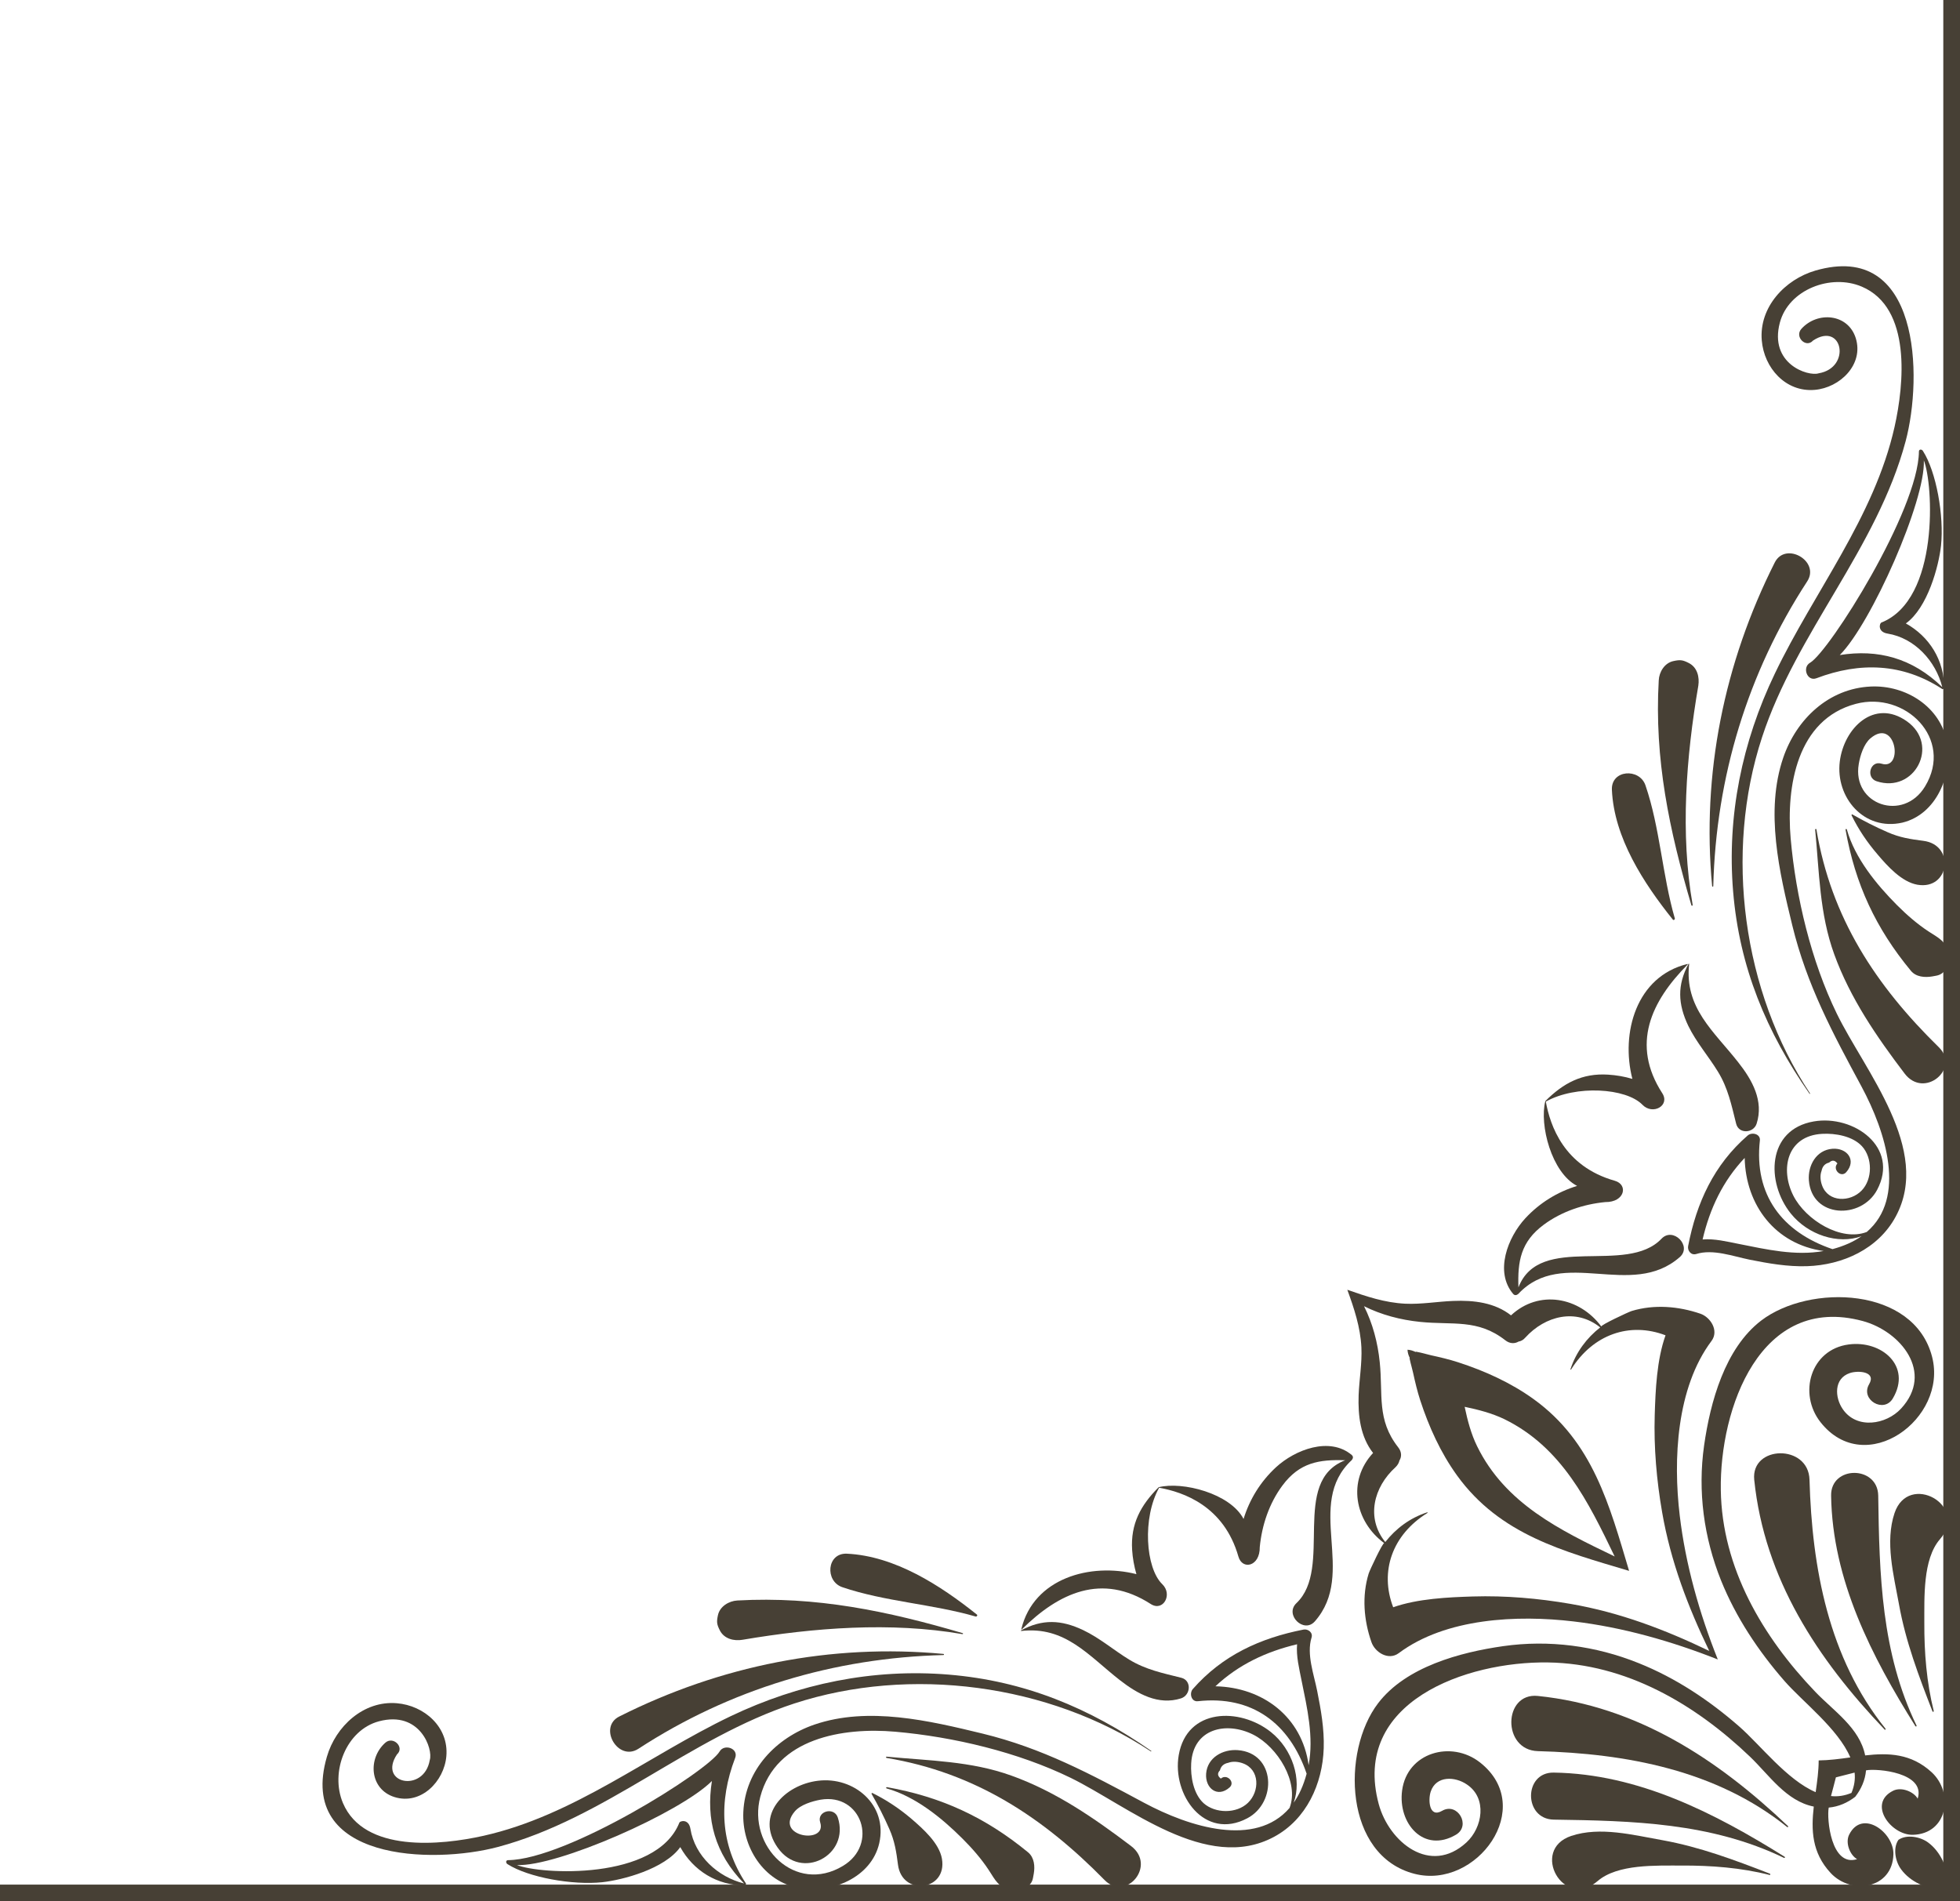 <svg width="134" height="130" viewBox="0 0 134 130" fill="none" xmlns="http://www.w3.org/2000/svg">
<path d="M69.165 121.414C66.373 120.402 63.53 120.394 60.619 120.111C60.567 120.102 60.559 120.188 60.61 120.197C66.657 121.2 71.303 124.253 75.52 128.55C76.98 130.043 79.093 127.556 77.324 126.218C74.799 124.305 72.171 122.495 69.165 121.414Z" fill="#474035"/>
<path d="M60.636 122.195C60.584 122.187 60.559 122.264 60.61 122.281C62.577 122.83 64.381 124.296 65.798 125.712C66.459 126.372 67.077 127.075 67.593 127.856C68.074 128.585 68.246 129.074 69.19 129.211C69.766 129.297 70.513 129.074 70.624 128.396C70.642 128.302 70.659 128.208 70.676 128.113C70.762 127.616 70.719 127.015 70.29 126.655C67.369 124.254 64.346 122.856 60.636 122.195Z" fill="#474035"/>
<path d="M62.337 124.382C61.495 123.662 60.627 123.087 59.648 122.598C59.614 122.581 59.571 122.615 59.588 122.658C60.026 123.413 60.447 124.245 60.799 125.051C61.169 125.883 61.28 126.621 61.392 127.495C61.667 129.674 64.776 129.297 64.398 127.092C64.209 126.02 63.118 125.06 62.337 124.382Z" fill="#474035"/>
<path d="M43.648 119.57C49.9 115.496 57.037 113.352 64.501 113.163C64.552 113.163 64.552 113.086 64.501 113.086C56.814 112.366 49.239 113.893 42.351 117.358C40.865 118.087 42.248 120.48 43.648 119.57Z" fill="#474035"/>
<path d="M65.806 111.663C60.679 110.153 55.792 109.133 50.407 109.433C49.831 109.467 49.213 109.836 49.084 110.436C48.981 110.908 49.007 111.071 49.221 111.491C49.522 112.066 50.192 112.22 50.776 112.117C55.646 111.294 60.893 110.882 65.789 111.731C65.84 111.748 65.866 111.671 65.806 111.663Z" fill="#474035"/>
<path d="M66.785 110.393C64.294 108.403 61.185 106.388 57.896 106.233C56.522 106.173 56.384 108.112 57.587 108.523C60.49 109.51 63.745 109.673 66.708 110.53C66.777 110.547 66.854 110.445 66.785 110.393Z" fill="#474035"/>
<path d="M105.142 119.733C111.18 119.896 117.338 121.028 122.182 124.922C122.225 124.957 122.285 124.897 122.242 124.862C117.424 120.282 111.91 116.654 105.142 115.96C102.763 115.711 102.677 119.665 105.142 119.733Z" fill="#474035"/>
<path d="M106.225 124.416C111.627 124.494 116.977 124.622 121.967 127.032C122.019 127.058 122.062 126.99 122.01 126.955C117.235 123.97 112.013 121.286 106.225 121.2C104.155 121.166 104.155 124.382 106.225 124.416Z" fill="#474035"/>
<path d="M107.418 125.531C104.584 126.483 106.903 130.626 109.222 128.619C110.596 127.435 113.241 127.564 114.959 127.556C116.978 127.547 119.022 127.701 120.98 128.199C121.031 128.216 121.057 128.139 121.006 128.113C118.592 127.178 116.222 126.286 113.662 125.823C111.661 125.471 109.394 124.871 107.418 125.531Z" fill="#474035"/>
<path d="M96.614 93.883C96.751 94.509 96.897 95.126 97.094 95.735C97.687 97.554 98.486 99.32 99.611 100.881C102.548 104.947 106.903 106.07 111.377 107.408C110.038 102.94 108.913 98.591 104.841 95.658C103.278 94.534 101.509 93.737 99.688 93.145C99.079 92.948 98.46 92.802 97.833 92.665C97.576 92.605 96.562 92.322 96.82 92.459C96.614 92.356 96.416 92.296 96.227 92.287C96.236 92.476 96.287 92.673 96.399 92.879C96.27 92.622 96.562 93.625 96.614 93.883ZM102.84 97.03C106.774 98.952 108.586 102.683 110.39 106.422C106.645 104.621 102.909 102.811 100.985 98.883C100.573 98.043 100.332 97.125 100.135 96.19C101.08 96.387 101.999 96.627 102.84 97.03Z" fill="#474035"/>
<path d="M93.075 92.125C93.126 93.222 92.929 94.294 92.886 95.392C92.835 96.825 93.015 98.249 93.874 99.346C92.104 101.25 92.603 104.012 94.638 105.513C94.544 105.444 93.642 107.366 93.573 107.589C93.101 109.124 93.238 110.779 93.762 112.28C94.002 112.975 94.921 113.558 95.626 113.035C98.847 110.625 103.751 110.41 107.581 110.865C110.922 111.26 114.272 112.212 117.441 113.464C116.178 110.299 115.234 106.954 114.839 103.626C114.383 99.801 114.607 94.895 117.011 91.687C117.535 90.984 116.943 90.066 116.256 89.826C114.753 89.311 113.095 89.174 111.558 89.637C111.334 89.706 109.411 90.606 109.479 90.701C107.976 88.668 105.202 88.162 103.304 89.937C102.205 89.071 100.779 88.891 99.345 88.951C98.254 88.994 97.172 89.191 96.072 89.14C94.672 89.071 93.41 88.642 92.113 88.188C92.577 89.466 93.006 90.735 93.075 92.125ZM97.086 90.383C99.328 90.615 101.019 90.16 102.918 91.644C103.235 91.893 103.57 91.876 103.819 91.73C103.983 91.704 104.146 91.618 104.283 91.456C105.64 89.963 107.753 89.431 109.402 90.761C108.483 91.481 107.753 92.442 107.366 93.626C107.358 93.651 107.392 93.66 107.409 93.643C108.904 91.233 111.42 90.366 113.868 91.301C113.267 92.982 113.181 95.066 113.129 96.748C113.061 98.96 113.258 101.225 113.636 103.403C114.22 106.774 115.405 109.87 116.857 112.881C113.842 111.431 110.75 110.248 107.366 109.664C105.185 109.287 102.918 109.09 100.702 109.158C99.018 109.21 96.931 109.304 95.248 109.896C94.312 107.451 95.179 104.938 97.593 103.446C97.61 103.437 97.601 103.403 97.575 103.403C96.39 103.789 95.428 104.518 94.707 105.436C93.376 103.789 93.908 101.679 95.403 100.324C95.557 100.178 95.643 100.015 95.677 99.861C95.832 99.612 95.841 99.278 95.591 98.96C94.106 97.065 94.561 95.375 94.329 93.137C94.192 91.79 93.848 90.495 93.255 89.311C94.441 89.903 95.746 90.246 97.086 90.383Z" fill="#474035"/>
<path d="M126.425 125.437C126.133 126.012 126.494 126.861 126.966 127.118C125.18 127.676 124.879 124.348 125.025 123.593C125.704 123.533 126.313 123.258 126.837 122.855C127.241 122.332 127.516 121.723 127.576 121.046C128.332 120.9 131.673 121.2 131.106 122.984C130.848 122.512 129.998 122.152 129.422 122.444C127.662 123.327 129.285 125.488 130.779 125.454C133.158 125.394 133.596 122.589 132.059 121.174C130.659 119.888 129.105 119.845 127.516 120.025C127.138 118.138 125.36 116.989 124.106 115.676C120.507 111.92 117.725 107.202 117.647 101.885C117.561 96.301 120.344 88.445 127.344 90.323C129.946 91.026 132.248 93.84 129.972 96.31C128.95 97.416 126.94 97.742 125.987 96.353C125.429 95.546 125.369 94.251 126.468 93.883C127.018 93.694 128.306 93.763 127.782 94.654C127.172 95.71 128.804 96.662 129.414 95.606C130.711 93.402 128.641 91.627 126.391 91.927C123.78 92.27 122.921 95.289 124.467 97.245C127.533 101.13 133.184 97.005 132.093 92.776C130.857 87.965 123.711 87.776 120.413 90.289C117.922 92.193 116.926 95.881 116.505 98.831C116.058 101.971 116.488 105.135 117.665 108.069C118.687 110.599 120.215 112.889 122.002 114.939C123.256 116.371 125.661 118.198 126.502 120.162C125.781 120.265 125.051 120.359 124.338 120.368C124.338 121.08 124.235 121.809 124.132 122.538C122.165 121.697 120.336 119.296 118.901 118.044C116.849 116.251 114.555 114.724 112.022 113.712C109.084 112.529 105.907 112.108 102.772 112.554C99.817 112.975 96.116 113.97 94.218 116.457C91.701 119.75 91.89 126.886 96.708 128.122C100.951 129.211 105.082 123.567 101.183 120.505C99.225 118.97 96.201 119.819 95.858 122.426C95.557 124.682 97.344 126.741 99.543 125.446C100.59 124.828 99.646 123.198 98.589 123.816C97.696 124.331 97.627 123.053 97.816 122.495C98.186 121.397 99.482 121.457 100.29 122.015C101.69 122.95 101.363 124.957 100.255 125.977C97.782 128.25 94.965 125.952 94.26 123.353C92.38 116.363 100.247 113.584 105.838 113.669C111.172 113.747 115.895 116.526 119.649 120.119C120.963 121.38 122.113 123.147 124.003 123.524C123.823 125.111 123.857 126.663 125.154 128.062C126.58 129.597 129.388 129.151 129.448 126.784C129.483 125.291 127.318 123.67 126.425 125.437ZM125.515 121.526C125.944 121.423 126.365 121.303 126.794 121.2C126.846 121.655 126.777 122.118 126.58 122.589C126.107 122.787 125.643 122.855 125.18 122.804C125.291 122.375 125.411 121.955 125.515 121.526Z" fill="#474035"/>
<path d="M80.759 114.716C79.496 114.399 78.337 114.167 77.195 113.472C76.129 112.82 75.185 111.997 74.051 111.457C72.548 110.745 71.268 110.693 69.808 111.474C69.791 111.482 69.8 111.517 69.817 111.517C72.823 111.174 74.412 113.198 76.55 114.87C77.77 115.822 79.196 116.62 80.75 116.123C81.412 115.9 81.48 114.896 80.759 114.716Z" fill="#474035"/>
<path d="M87.235 100.324C86.17 101.31 85.431 102.52 85.019 103.858C84.108 102.108 80.836 101.276 79.213 101.688C77.985 102.923 77.289 104.192 77.401 105.976C77.435 106.534 77.538 107.091 77.693 107.631C74.541 106.834 70.667 107.906 69.826 111.388C69.817 111.405 69.843 111.422 69.86 111.405C72.385 108.909 75.331 107.52 78.672 109.673C79.522 110.222 80.192 109.021 79.462 108.318C78.311 107.203 78.096 103.772 79.247 101.722C80.905 102.022 83.679 102.966 84.667 106.431C84.933 107.366 86.144 107.117 86.127 105.779C86.273 104.278 86.771 102.794 87.673 101.576C88.849 99.989 90.198 99.784 91.967 99.844C88.197 101.302 91.168 107.211 88.635 109.613C87.802 110.402 89.133 111.714 89.888 110.865C92.809 107.554 89.159 102.863 92.414 99.835C92.482 99.749 92.56 99.612 92.414 99.483C90.902 98.214 88.549 99.115 87.235 100.324Z" fill="#474035"/>
<path d="M89.666 111.971C89.777 111.628 89.434 111.362 89.116 111.422C86.144 112.006 83.568 113.189 81.549 115.488C81.3 115.771 81.438 116.371 81.893 116.32C85.595 115.908 88.154 117.821 89.331 121.277C89.116 122.075 88.815 122.735 88.446 123.259C89.022 121.663 88.36 119.605 86.891 118.43C84.761 116.731 81.146 116.783 80.588 119.999C80.115 122.71 82.348 125.874 85.277 124.322C87.329 123.241 87.209 119.862 84.624 119.665C83.602 119.588 82.546 120.171 82.46 121.269C82.382 122.272 83.241 122.95 84.066 122.212C84.469 121.852 83.868 121.252 83.465 121.612C83.233 121.432 83.216 121.243 83.404 121.046C83.473 120.763 83.662 120.591 83.971 120.531C84.281 120.411 84.667 120.454 84.968 120.565C86.144 120.986 86.127 122.487 85.32 123.267C84.538 124.022 83.087 124.005 82.288 123.293C81.592 122.658 81.386 121.475 81.438 120.574C81.567 118.181 83.843 117.684 85.672 118.601C87.355 119.45 88.841 121.878 88.163 123.619C85.826 126.329 81.343 124.94 78.208 123.259C74.55 121.294 71.26 119.528 67.172 118.533C63.522 117.649 59.365 116.663 55.689 117.915C53.052 118.816 50.948 121.02 50.819 123.893C50.708 126.278 52.202 128.662 54.65 129.099C56.84 129.494 59.571 128.387 60.112 126.029C60.705 123.396 58.377 121.457 55.929 121.758C53.645 122.032 51.592 124.099 53.172 126.338C54.787 128.628 58.128 126.852 57.278 124.271C57.029 123.516 55.826 123.833 56.075 124.605C56.565 126.149 52.863 125.591 54.341 123.85C54.727 123.396 55.534 123.156 56.101 123.053C58.893 122.581 60.095 126.106 57.63 127.581C54.366 129.545 51.086 126.226 51.979 122.855C53.044 118.833 57.647 118.095 61.194 118.404C65.197 118.756 69.594 119.802 73.201 121.56C77.126 123.482 82.494 128.079 87.106 125.591C89.322 124.399 90.421 121.963 90.499 119.536C90.542 118.215 90.31 116.903 90.052 115.617C89.829 114.484 89.314 113.112 89.666 111.971ZM89.468 120.694C89.013 117.392 86.342 115.368 83.095 115.299C84.667 113.824 86.548 112.932 88.678 112.426C88.609 113.241 88.824 114.09 88.979 114.879C89.365 116.774 89.829 118.756 89.468 120.694Z" fill="#474035"/>
<path d="M34.037 126.286C41.397 124.322 47.117 118.824 54.306 116.474C62.225 113.893 71.715 115.136 78.681 119.751C78.707 119.768 78.724 119.725 78.707 119.716C74.472 116.766 70.04 114.93 64.862 114.501C59.683 114.073 54.615 115.119 49.943 117.349C44.309 120.051 39.25 124.133 33.049 125.523C30.138 126.175 24.899 126.698 23.447 123.284C22.554 121.174 23.653 118.292 25.912 117.692C28.729 116.946 29.622 119.605 29.382 120.342C28.995 122.607 25.809 121.972 27.14 119.956C27.681 119.476 26.883 118.678 26.341 119.159C25.122 120.248 25.276 122.341 26.968 122.873C28.781 123.439 30.37 121.8 30.516 120.076C30.687 118.087 29.013 116.611 27.123 116.457C24.856 116.268 22.949 118.035 22.348 120.119C20.269 127.255 29.597 127.47 34.037 126.286Z" fill="#474035"/>
<path d="M50.261 120.197C50.51 119.545 49.514 119.21 49.196 119.759C48.414 121.089 38.778 127.144 34.733 127.187C34.578 127.187 34.561 127.375 34.698 127.461C36.124 128.37 39.147 128.911 41.174 128.696C42.583 128.542 45.443 127.787 46.508 126.295C47.401 127.899 49.016 128.928 50.939 128.911C50.982 128.911 50.999 128.868 50.991 128.833C51.008 128.825 51.017 128.799 50.999 128.782C49.222 126.097 49.127 123.173 50.261 120.197ZM50.871 128.782C49.067 128.336 47.504 126.895 47.203 125.051C47.092 124.348 46.499 124.494 46.447 124.622C44.858 128.61 36.94 128.164 35.342 127.521C38.082 127.65 46.499 123.945 48.672 121.775C48.26 124.373 48.861 126.724 50.871 128.782Z" fill="#474035"/>
<path d="M124.183 56.71C124.174 56.659 124.097 56.676 124.097 56.719C124.381 59.627 124.389 62.465 125.403 65.253C126.493 68.255 128.297 70.879 130.212 73.401C131.552 75.168 134.043 73.058 132.548 71.6C128.245 67.389 125.188 62.748 124.183 56.71Z" fill="#474035"/>
<path d="M131.844 63.683C131.063 63.169 130.358 62.551 129.697 61.891C128.289 60.476 126.811 58.675 126.262 56.71C126.244 56.659 126.167 56.676 126.176 56.736C126.837 60.45 128.237 63.469 130.642 66.377C130.994 66.805 131.595 66.848 132.102 66.763C132.196 66.745 132.291 66.728 132.385 66.711C133.064 66.591 133.287 65.853 133.201 65.279C133.064 64.335 132.574 64.164 131.844 63.683Z" fill="#474035"/>
<path d="M129.044 56.899C128.237 56.547 127.404 56.127 126.648 55.69C126.605 55.664 126.571 55.716 126.588 55.75C127.069 56.728 127.653 57.594 128.375 58.434C129.044 59.224 130.015 60.304 131.089 60.493C133.296 60.87 133.682 57.765 131.492 57.491C130.616 57.38 129.878 57.268 129.044 56.899Z" fill="#474035"/>
<path d="M121.332 38.467C117.87 45.346 116.333 52.911 117.054 60.587C117.063 60.639 117.132 60.639 117.132 60.587C117.321 53.142 119.476 46.006 123.547 39.762C124.466 38.373 122.07 36.992 121.332 38.467Z" fill="#474035"/>
<path d="M115.465 45.337C115.045 45.123 114.881 45.097 114.409 45.2C113.799 45.329 113.43 45.946 113.404 46.521C113.095 51.899 114.126 56.779 115.637 61.9C115.654 61.951 115.732 61.934 115.723 61.874C114.864 56.985 115.277 51.744 116.11 46.881C116.196 46.307 116.05 45.638 115.465 45.337Z" fill="#474035"/>
<path d="M114.367 62.877C114.418 62.946 114.521 62.869 114.504 62.8C113.645 59.841 113.49 56.59 112.494 53.691C112.082 52.499 110.141 52.628 110.201 54C110.347 57.285 112.374 60.39 114.367 62.877Z" fill="#474035"/>
<path d="M119.932 101.182C120.627 107.94 124.26 113.447 128.847 118.258C128.89 118.301 128.941 118.241 128.907 118.198C125.016 113.361 123.882 107.211 123.711 101.182C123.65 98.72 119.691 98.806 119.932 101.182Z" fill="#474035"/>
<path d="M131.029 117.984C128.615 113.001 128.486 107.657 128.409 102.262C128.375 100.187 125.154 100.195 125.188 102.262C125.274 108.043 127.962 113.258 130.951 118.027C130.986 118.078 131.054 118.035 131.029 117.984Z" fill="#474035"/>
<path d="M129.525 103.455C128.864 105.427 129.465 107.692 129.826 109.681C130.281 112.237 131.183 114.605 132.119 117.015C132.136 117.066 132.214 117.049 132.205 116.989C131.716 115.033 131.552 112.992 131.561 110.977C131.57 109.261 131.441 106.619 132.626 105.247C134.636 102.931 130.479 100.624 129.525 103.455Z" fill="#474035"/>
<path d="M129.792 125.797C129.396 126.372 129.585 127.29 129.972 127.813C130.599 128.671 131.758 129.202 132.806 129.168C132.909 129.168 133.012 129.142 133.098 129.099C133.141 129.014 133.167 128.911 133.167 128.808C133.201 127.762 132.669 126.604 131.818 125.978C131.295 125.592 130.367 125.403 129.792 125.797Z" fill="#474035"/>
<path d="M117.449 73.272C118.145 74.404 118.377 75.562 118.695 76.832C118.875 77.552 119.88 77.492 120.095 76.832C120.593 75.279 119.803 73.856 118.841 72.638C117.166 70.502 115.148 68.915 115.483 65.913C115.483 65.888 115.448 65.888 115.44 65.905C114.658 67.363 114.71 68.641 115.423 70.142C115.972 71.265 116.797 72.209 117.449 73.272Z" fill="#474035"/>
<path d="M103.45 88.471C103.579 88.616 103.716 88.539 103.802 88.471C106.825 85.228 111.523 88.874 114.847 85.949C115.697 85.194 114.383 83.865 113.593 84.697C111.188 87.227 105.271 84.259 103.811 88.025C103.751 86.258 103.957 84.911 105.546 83.736C106.765 82.836 108.251 82.338 109.745 82.192C111.085 82.21 111.334 81 110.398 80.734C106.92 79.748 105.984 76.969 105.683 75.322C107.736 74.173 111.171 74.387 112.288 75.537C112.992 76.266 114.194 75.597 113.645 74.748C111.489 71.411 112.88 68.469 115.38 65.948C115.397 65.93 115.38 65.905 115.362 65.913C111.867 66.763 110.793 70.631 111.601 73.77C111.06 73.607 110.501 73.513 109.943 73.478C108.165 73.367 106.885 74.053 105.649 75.288C105.236 76.909 106.07 80.177 107.822 81.086C106.482 81.498 105.271 82.235 104.283 83.299C103.072 84.611 102.17 86.961 103.45 88.471Z" fill="#474035"/>
<path d="M133.115 50.767C132.677 48.322 130.29 46.83 127.902 46.941C125.025 47.07 122.818 49.171 121.916 51.804C120.662 55.475 121.65 59.635 122.534 63.272C123.531 67.363 125.3 70.648 127.267 74.293C128.95 77.424 130.341 81.909 127.627 84.234C125.884 84.911 123.453 83.427 122.603 81.746C121.684 79.919 122.182 77.655 124.578 77.526C125.472 77.475 126.665 77.681 127.301 78.376C128.022 79.165 128.031 80.623 127.275 81.403C126.494 82.21 124.991 82.218 124.57 81.052C124.458 80.751 124.415 80.365 124.535 80.057C124.596 79.748 124.767 79.559 125.051 79.491C125.257 79.302 125.446 79.319 125.618 79.551C125.257 79.954 125.858 80.554 126.219 80.151C126.949 79.328 126.279 78.47 125.274 78.547C124.175 78.633 123.591 79.688 123.668 80.709C123.866 83.29 127.241 83.402 128.332 81.36C129.886 78.436 126.717 76.206 124.003 76.677C120.782 77.235 120.731 80.854 122.431 82.973C123.608 84.439 125.661 85.109 127.267 84.525C126.743 84.894 126.081 85.194 125.283 85.409C121.821 84.234 119.906 81.678 120.318 77.981C120.37 77.526 119.769 77.389 119.485 77.638C117.175 79.645 115.99 82.227 115.414 85.194C115.354 85.512 115.612 85.846 115.964 85.743C117.106 85.383 118.48 85.898 119.614 86.129C120.902 86.386 122.216 86.618 123.539 86.575C125.97 86.498 128.409 85.4 129.603 83.187C132.093 78.59 127.49 73.23 125.583 69.319C123.823 65.716 122.775 61.316 122.423 57.328C122.113 53.786 122.852 49.188 126.88 48.125C130.255 47.233 133.588 50.509 131.612 53.769C130.127 56.23 126.605 55.029 127.078 52.242C127.172 51.667 127.421 50.87 127.876 50.484C129.62 49 130.178 52.705 128.632 52.216C127.859 51.976 127.541 53.168 128.297 53.417C130.882 54.275 132.652 50.938 130.367 49.317C128.134 47.739 126.064 49.78 125.781 52.07C125.48 54.515 127.43 56.839 130.058 56.247C132.403 55.681 133.502 52.954 133.115 50.767ZM118.858 85.049C118.068 84.894 117.226 84.68 116.402 84.748C116.9 82.621 117.793 80.743 119.279 79.173C119.348 82.407 121.375 85.083 124.681 85.537C122.74 85.889 120.756 85.426 118.858 85.049Z" fill="#474035"/>
<path d="M130.281 30.174C131.467 25.739 131.26 16.433 124.115 18.5C122.028 19.109 120.258 21.005 120.447 23.269C120.602 25.156 122.079 26.829 124.072 26.657C125.79 26.511 127.439 24.925 126.872 23.115C126.339 21.434 124.244 21.271 123.153 22.489C122.672 23.029 123.471 23.827 123.952 23.286C125.97 21.957 126.597 25.139 124.338 25.525C123.599 25.756 120.937 24.873 121.684 22.06C122.285 19.796 125.171 18.698 127.284 19.598C130.702 21.048 130.178 26.28 129.526 29.187C128.134 35.38 124.037 40.432 121.341 46.058C119.099 50.724 118.06 55.784 118.489 60.956C118.919 66.128 120.757 70.554 123.711 74.782C123.728 74.808 123.763 74.782 123.745 74.756C119.125 67.8 117.871 58.323 120.465 50.415C122.809 43.236 128.315 37.524 130.281 30.174Z" fill="#474035"/>
<path d="M124.183 46.375C127.164 45.243 130.092 45.346 132.789 47.113C132.806 47.13 132.832 47.113 132.841 47.104C132.875 47.113 132.918 47.087 132.918 47.053C132.927 45.132 131.896 43.519 130.298 42.627C131.784 41.563 132.549 38.716 132.703 37.301C132.918 35.277 132.377 32.249 131.466 30.834C131.381 30.697 131.192 30.714 131.192 30.868C131.149 34.908 125.076 44.531 123.754 45.312C123.196 45.62 123.539 46.615 124.183 46.375ZM131.527 31.477C132.171 33.072 132.617 40.98 128.624 42.567C128.495 42.618 128.349 43.21 129.053 43.322C130.891 43.622 132.342 45.192 132.789 46.984C130.728 44.977 128.375 44.377 125.781 44.788C127.945 42.618 131.655 34.213 131.527 31.477Z" fill="#474035"/>
<path d="M134 130L134 0L132.858 -9.98621e-08L132.858 128.859L9.97255e-08 128.859L0 130L134 130Z" fill="#474035"/>
</svg>
